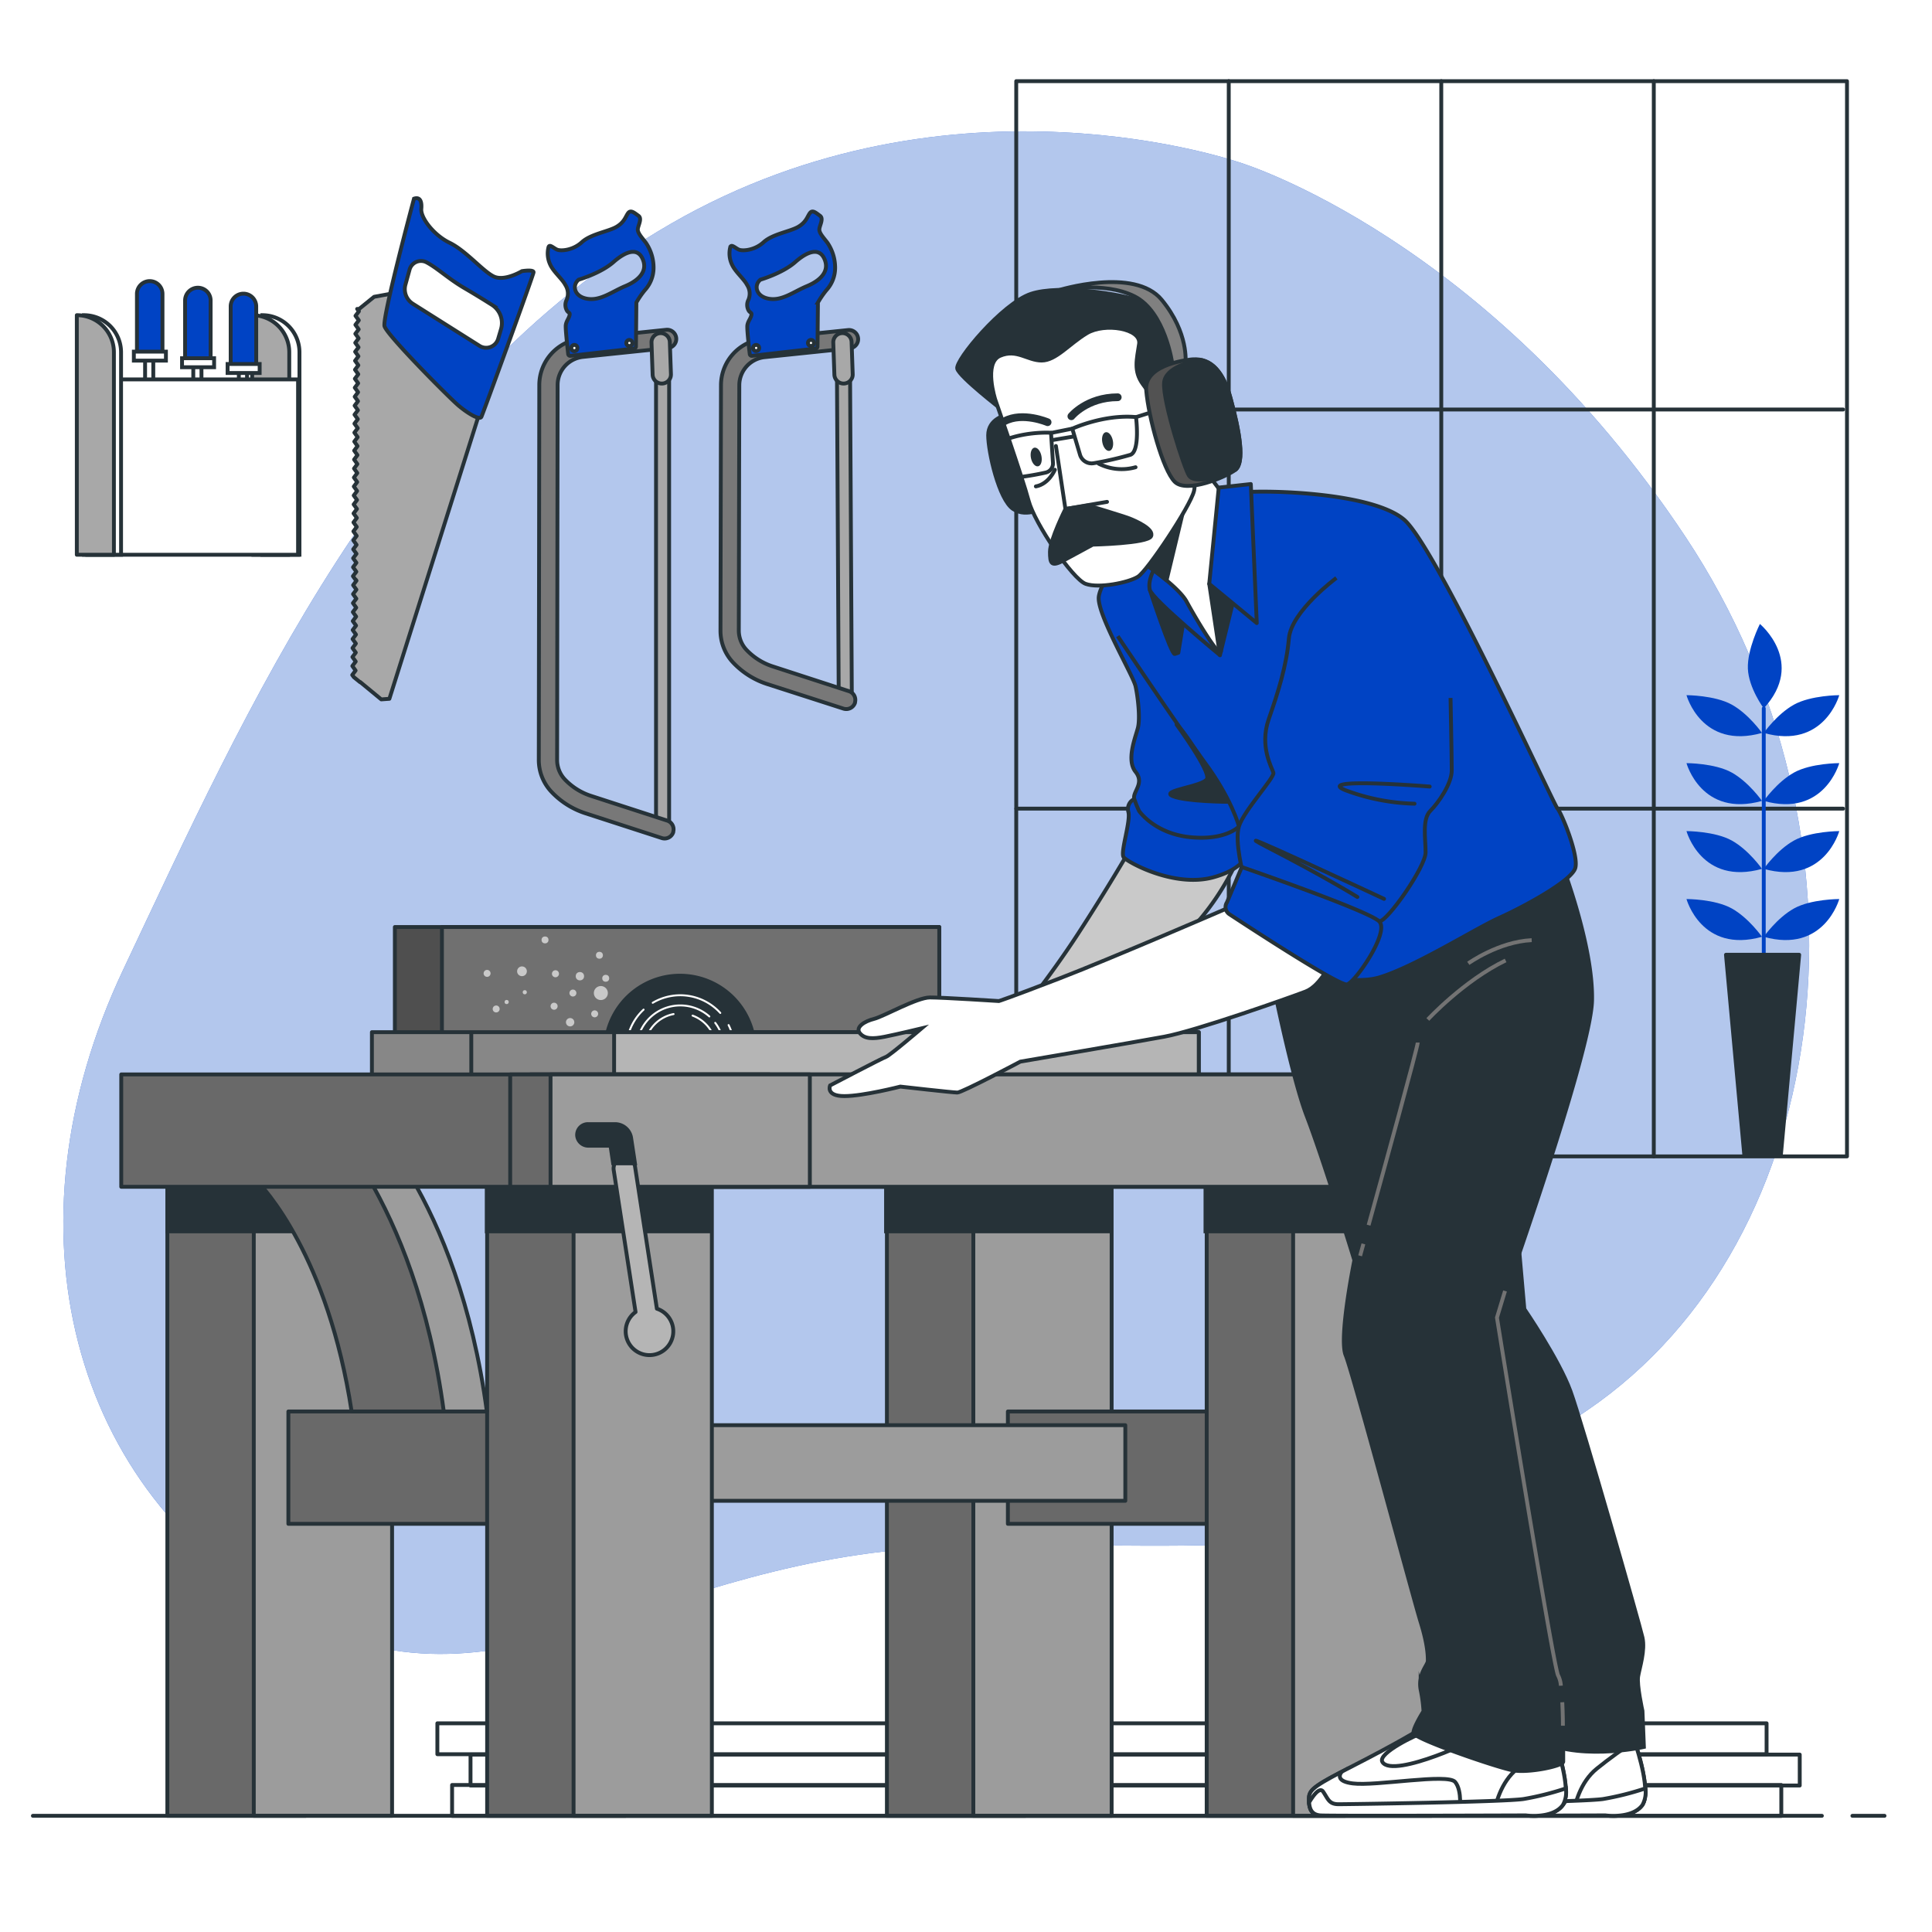 <svg class="animated" id="freepik_stories-woodworker" xmlns="http://www.w3.org/2000/svg" viewBox="0 0 500 500" version="1.1" xmlns:xlink="http://www.w3.org/1999/xlink" xmlns:svgjs="http://svgjs.com/svgjs"><style>svg#freepik_stories-woodworker:not(.animated) .animable {opacity: 0;}svg#freepik_stories-woodworker.animated #freepik--background-simple--inject-2 {animation: 1s 1 forwards cubic-bezier(.36,-0.01,.5,1.38) fadeIn;animation-delay: 0s;}svg#freepik_stories-woodworker.animated #freepik--Window--inject-2 {animation: 1s 1 forwards cubic-bezier(.36,-0.01,.5,1.38) slideUp;animation-delay: 0s;}svg#freepik_stories-woodworker.animated #freepik--Plant--inject-2 {animation: 1s 1 forwards cubic-bezier(.36,-0.01,.5,1.38) lightSpeedRight;animation-delay: 0s;}svg#freepik_stories-woodworker.animated #freepik--Tools--inject-2 {animation: 1s 1 forwards cubic-bezier(.36,-0.01,.5,1.38) slideRight;animation-delay: 0s;}svg#freepik_stories-woodworker.animated #freepik--Wood--inject-2 {animation: 1s 1 forwards cubic-bezier(.36,-0.01,.5,1.38) slideRight;animation-delay: 0s;}svg#freepik_stories-woodworker.animated #freepik--Table--inject-2 {animation: 1s 1 forwards cubic-bezier(.36,-0.01,.5,1.38) zoomIn;animation-delay: 0s;}svg#freepik_stories-woodworker.animated #freepik--Floor--inject-2 {animation: 1s 1 forwards cubic-bezier(.36,-0.01,.5,1.38) lightSpeedRight;animation-delay: 0s;}svg#freepik_stories-woodworker.animated #freepik--Character--inject-2 {animation: 1s 1 forwards cubic-bezier(.36,-0.01,.5,1.38) slideDown;animation-delay: 0s;}            @keyframes fadeIn {                0% {                    opacity: 0;                }                100% {                    opacity: 1;                }            }                    @keyframes slideUp {                0% {                    opacity: 0;                    transform: translateY(30px);                }                100% {                    opacity: 1;                    transform: inherit;                }            }                    @keyframes lightSpeedRight {              from {                transform: translate3d(50%, 0, 0) skewX(-20deg);                opacity: 0;              }              60% {                transform: skewX(10deg);                opacity: 1;              }              80% {                transform: skewX(-2deg);              }              to {                opacity: 1;                transform: translate3d(0, 0, 0);              }            }                    @keyframes slideRight {                0% {                    opacity: 0;                    transform: translateX(30px);                }                100% {                    opacity: 1;                    transform: translateX(0);                }            }                    @keyframes zoomIn {                0% {                    opacity: 0;                    transform: scale(0.5);                }                100% {                    opacity: 1;                    transform: scale(1);                }            }                    @keyframes slideDown {                0% {                    opacity: 0;                    transform: translateY(-30px);                }                100% {                    opacity: 1;                    transform: translateY(0);                }            }        </style><g id="freepik--background-simple--inject-2" style="transform-origin: 242.302px 231.017px 0px;" class="animable"><path d="M321.28,42.2S246.77,15.71,173.64,57.89s-110,125.9-141.73,193S18.47,386.15,74.29,417.26s93.79-14.75,172.11-17,99.38,9,164.37-35.27,76.74-148.74,25.47-226S321.28,42.2,321.28,42.2Z" style="fill: rgb(0, 67, 196); transform-origin: 242.302px 231.017px 0px;" id="el4l4apqi1sid" class="animable"></path><g id="elh12hhx6jn7c"><path d="M321.28,42.2S246.77,15.71,173.64,57.89s-110,125.9-141.73,193S18.47,386.15,74.29,417.26s93.79-14.75,172.11-17,99.38,9,164.37-35.27,76.74-148.74,25.47-226S321.28,42.2,321.28,42.2Z" style="fill: rgb(255, 255, 255); opacity: 0.7; transform-origin: 242.302px 231.017px 0px;" class="animable"></path></g></g><g id="freepik--Window--inject-2" style="transform-origin: 370.5px 160.135px 0px;" class="animable"><rect x="263" y="21" width="215" height="278.27" style="fill: none; stroke: rgb(38, 50, 56); stroke-linecap: round; stroke-linejoin: round; transform-origin: 370.5px 160.135px 0px;" id="elmle8eigizg8" class="animable"></rect><line x1="318" y1="21" x2="318" y2="299.27" style="fill: none; stroke: rgb(38, 50, 56); stroke-linecap: round; stroke-linejoin: round; transform-origin: 318px 160.135px 0px;" id="eluzdixkk10rn" class="animable"></line><line x1="373" y1="21" x2="373" y2="299.27" style="fill: none; stroke: rgb(38, 50, 56); stroke-linecap: round; stroke-linejoin: round; transform-origin: 373px 160.135px 0px;" id="elt9skaroctwo" class="animable"></line><line x1="428" y1="21" x2="428" y2="299.27" style="fill: none; stroke: rgb(38, 50, 56); stroke-linecap: round; stroke-linejoin: round; transform-origin: 428px 160.135px 0px;" id="elb0n0wa1mlsu" class="animable"></line><line x1="263.5" y1="105.98" x2="477" y2="105.98" style="fill: none; stroke: rgb(38, 50, 56); stroke-linecap: round; stroke-linejoin: round; transform-origin: 370.25px 105.98px 0px;" id="elsk10lll1lke" class="animable"></line><line x1="263.02" y1="209.28" x2="477" y2="209.28" style="fill: none; stroke: rgb(38, 50, 56); stroke-linecap: round; stroke-linejoin: round; transform-origin: 370.01px 209.28px 0px;" id="ely0rnblbkqt" class="animable"></line></g><g id="freepik--Plant--inject-2" style="transform-origin: 456.23px 230.205px 0px;" class="animable"><line x1="456.46" y1="248.3" x2="456.46" y2="183.33" style="fill: none; stroke: rgb(0, 67, 196); stroke-linecap: round; stroke-linejoin: round; transform-origin: 456.46px 215.815px 0px;" id="elnmt3uj1pa4o" class="animable"></line><path d="M456,242.44s-3.42-4.88-7.81-7.33-11.73-2.44-11.73-2.44S440.34,246.84,456,242.44Z" style="fill: rgb(0, 67, 196); transform-origin: 446.23px 237.979px 0px;" id="elwyeh7fte19" class="animable"></path><path d="M456.46,242.44s3.42-4.88,7.82-7.33S476,232.67,476,232.67,472.09,246.84,456.46,242.44Z" style="fill: rgb(0, 67, 196); transform-origin: 466.23px 237.979px 0px;" id="el6a7l0a3l39" class="animable"></path><path d="M456,224.86s-3.42-4.89-7.81-7.33-11.73-2.44-11.73-2.44S440.34,229.25,456,224.86Z" style="fill: rgb(0, 67, 196); transform-origin: 446.23px 220.397px 0px;" id="el7x8vf97xkn4" class="animable"></path><path d="M456.46,224.86s3.42-4.89,7.82-7.33S476,215.09,476,215.09,472.09,229.25,456.46,224.86Z" style="fill: rgb(0, 67, 196); transform-origin: 466.23px 220.397px 0px;" id="els6y8oihmknm" class="animable"></path><path d="M456,207.27s-3.42-4.88-7.81-7.33-11.73-2.44-11.73-2.44S440.34,211.67,456,207.27Z" style="fill: rgb(0, 67, 196); transform-origin: 446.23px 202.809px 0px;" id="elnmlv1lptog" class="animable"></path><path d="M456.46,207.27s3.42-4.88,7.82-7.33S476,197.5,476,197.5,472.09,211.67,456.46,207.27Z" style="fill: rgb(0, 67, 196); transform-origin: 466.23px 202.809px 0px;" id="elbsrcfp7rnj" class="animable"></path><path d="M456,189.68s-3.42-4.88-7.81-7.32-11.73-2.45-11.73-2.45S440.34,194.08,456,189.68Z" style="fill: rgb(0, 67, 196); transform-origin: 446.23px 185.219px 0px;" id="el8blux03ggdx" class="animable"></path><path d="M456.46,189.68s3.42-4.88,7.82-7.32S476,179.91,476,179.91,472.09,194.08,456.46,189.68Z" style="fill: rgb(0, 67, 196); transform-origin: 466.23px 185.219px 0px;" id="ellr8eb88olqh" class="animable"></path><path d="M456.46,183.33s-3.91-5.26-4.11-10.28,3.11-11.57,3.11-11.57S467.43,171.37,456.46,183.33Z" style="fill: rgb(0, 67, 196); transform-origin: 456.715px 172.405px 0px;" id="el84y84fco7rr" class="animable"></path><polygon points="446.68 247.09 465.63 247.09 460.89 298.93 451.42 298.93 446.68 247.09" style="fill: rgb(38, 50, 56); stroke: rgb(38, 50, 56); stroke-linecap: round; stroke-linejoin: round; transform-origin: 456.155px 273.01px 0px;" id="elxjyiz8l2x6g" class="animable"></polygon></g><g id="freepik--Tools--inject-2" style="transform-origin: 120.984px 134.15px 0px;" class="animable"><g id="el5i29zoehpx"><rect x="169.78" y="92.62" width="3.39" height="121.19" style="fill: rgb(168, 168, 168); stroke: rgb(38, 50, 56); stroke-linecap: round; stroke-linejoin: round; transform-origin: 171.475px 153.215px 0px; transform: rotate(-0.23deg);" class="animable"></rect></g><path d="M174.24,215.23a.65.65,0,0,1,0,.13,2.35,2.35,0,0,1-3,1.52l-19.82-6.43a21,21,0,0,1-8.67-5.49,12,12,0,0,1-3.31-8.32l.13-97a12.07,12.07,0,0,1,10.83-12l22-2.29a2.37,2.37,0,1,1,.49,4.72l-22,2.29a7.33,7.33,0,0,0-6.58,7.29l-.13,97a7.32,7.32,0,0,0,2,5.06,16.22,16.22,0,0,0,6.7,4.24l19.81,6.43A2.37,2.37,0,0,1,174.24,215.23Z" style="fill: rgb(120, 120, 120); stroke: rgb(38, 50, 56); stroke-linecap: round; stroke-linejoin: round; transform-origin: 157.229px 151.171px 0px;" id="eljub6vi9kcs" class="animable"></path><path d="M173.54,97.62A2.38,2.38,0,0,1,168.9,97l-.29-8.33a2.37,2.37,0,1,1,4.74-.16l.29,8.33A2.6,2.6,0,0,1,173.54,97.62Z" style="fill: rgb(168, 168, 168); stroke: rgb(38, 50, 56); stroke-linecap: round; stroke-linejoin: round; transform-origin: 171.125px 92.741px 0px;" id="el1fis1f4pyma" class="animable"></path><path d="M162.58,55.11c-.68.88-.91,2.32-3,3.57s-6.67,1.86-9,4-5.44,2.33-6.39,1.93-2-1.58-2.25-.59a6.74,6.74,0,0,0,.47,4.49c.86,1.88,3.1,3.68,3.9,5.24a4.12,4.12,0,0,1,.34,3.85,2.91,2.91,0,0,0,.14,2.9c.45.57.81.37.58,1.21s-.83,1.44-.95,2.46.62,7.39.62,7.39h0a.53.53,0,0,0,.59.53l16.48-1.88a.53.53,0,0,0,.47-.52l.11-11.4a22.61,22.61,0,0,1,2.19-3.19,8.57,8.57,0,0,0,2.26-5.73,11.46,11.46,0,0,0-2-6.56c-1-1.32-2.19-2.53-2.07-3.56s1.16-2.7.15-3.42S163.26,54.24,162.58,55.11Zm3.77,12c1.31,3.05-1,5.46-4.53,6.93s-6.44,3.88-9.9,3.27-3.87-3.58-2.16-4.93c0,0,5.71-1.66,9-4.55S165.05,64,166.35,67.1Z" style="fill: rgb(0, 67, 196); stroke: rgb(38, 50, 56); stroke-miterlimit: 10; transform-origin: 155.446px 73.42px 0px;" id="eloo3sn3eq5ri" class="animable"></path><path d="M148.85,89.29a.8.8,0,0,1,.56,1,.79.79,0,0,1-1.53-.4A.79.79,0,0,1,148.85,89.29Z" style="fill: rgb(255, 255, 255); stroke: rgb(38, 50, 56); stroke-linecap: round; stroke-linejoin: round; transform-origin: 148.649px 90.073px 0px;" id="eli180btojk9" class="animable"></path><path d="M163.08,88a.79.79,0,0,1-.4,1.53.79.79,0,1,1,.4-1.53Z" style="fill: rgb(255, 255, 255); stroke: rgb(38, 50, 56); stroke-linecap: round; stroke-linejoin: round; transform-origin: 162.88px 88.765px 0px;" id="el67dif39ewwd" class="animable"></path><polygon points="220.45 180.31 217.06 180.32 216.58 92.63 219.97 92.62 220.45 180.31" style="fill: rgb(168, 168, 168); stroke: rgb(38, 50, 56); stroke-linecap: round; stroke-linejoin: round; transform-origin: 218.515px 136.47px 0px;" id="elbzmw2jngcnc" class="animable"></polygon><path d="M221.28,181.73l0,.13a2.38,2.38,0,0,1-3,1.53L198.44,177a20.93,20.93,0,0,1-8.67-5.49,12,12,0,0,1-3.31-8.32l.13-63.48a12.07,12.07,0,0,1,10.83-12l22.05-2.29a2.37,2.37,0,0,1,.49,4.72l-22.05,2.29a7.33,7.33,0,0,0-6.58,7.29l-.13,63.48a7.31,7.31,0,0,0,2,5,16.22,16.22,0,0,0,6.7,4.24l19.81,6.44A2.37,2.37,0,0,1,221.28,181.73Z" style="fill: rgb(120, 120, 120); stroke: rgb(38, 50, 56); stroke-linecap: round; stroke-linejoin: round; transform-origin: 204.274px 134.457px 0px;" id="elms4mpvuty1m" class="animable"></path><path d="M220.58,97.62a2.38,2.38,0,0,1-4.64-.63l-.29-8.33a2.37,2.37,0,1,1,4.74-.16l.29,8.33A2.32,2.32,0,0,1,220.58,97.62Z" style="fill: rgb(168, 168, 168); stroke: rgb(38, 50, 56); stroke-linecap: round; stroke-linejoin: round; transform-origin: 218.166px 92.735px 0px;" id="elyu1j8wdwyeg" class="animable"></path><path d="M209.62,55.11c-.68.88-.91,2.32-3,3.57s-6.67,1.86-9,4-5.44,2.33-6.38,1.93-2-1.58-2.26-.59a6.69,6.69,0,0,0,.48,4.49c.86,1.88,3.09,3.68,3.89,5.24a4.12,4.12,0,0,1,.34,3.85,2.91,2.91,0,0,0,.14,2.9c.45.57.81.37.59,1.21s-.84,1.44-1,2.46.61,7.39.61,7.39h0a.53.53,0,0,0,.59.53l16.48-1.88a.53.53,0,0,0,.47-.52l.11-11.4a23.68,23.68,0,0,1,2.19-3.19,8.57,8.57,0,0,0,2.26-5.73,11.53,11.53,0,0,0-2-6.56c-1-1.32-2.2-2.53-2.08-3.56s1.16-2.7.15-3.42S210.31,54.24,209.62,55.11Zm3.78,12c1.3,3.05-1,5.46-4.54,6.93s-6.44,3.88-9.89,3.27-3.88-3.58-2.17-4.93c0,0,5.71-1.66,9-4.55S212.09,64,213.4,67.1Z" style="fill: rgb(0, 67, 196); stroke: rgb(38, 50, 56); stroke-miterlimit: 10; transform-origin: 202.461px 73.42px 0px;" id="ele091r3pxege" class="animable"></path><path d="M195.89,89.29a.79.79,0,0,1-.4,1.53.79.79,0,0,1,.4-1.53Z" style="fill: rgb(255, 255, 255); stroke: rgb(38, 50, 56); stroke-linecap: round; stroke-linejoin: round; transform-origin: 195.69px 90.055px 0px;" id="elho5jpoo8fcj" class="animable"></path><path d="M210.12,88a.79.79,0,1,1-1,.56A.79.79,0,0,1,210.12,88Z" style="fill: rgb(255, 255, 255); stroke: rgb(38, 50, 56); stroke-linecap: round; stroke-linejoin: round; transform-origin: 209.886px 88.755px 0px;" id="elq979mbe4cmj" class="animable"></path><path d="M77.5,143.57H67.9v-62h0a9.6,9.6,0,0,1,9.6,9.6Z" style="fill: rgb(255, 255, 255); stroke: rgb(38, 50, 56); stroke-miterlimit: 10; transform-origin: 72.7px 112.57px 0px;" id="el4giy4rppzjt" class="animable"></path><path d="M74.86,143.57h-9.6v-62h0a9.6,9.6,0,0,1,9.6,9.6Z" style="fill: rgb(168, 168, 168); stroke: rgb(38, 50, 56); stroke-linecap: round; stroke-linejoin: round; transform-origin: 70.06px 112.57px 0px;" id="elfq4zvanseq4" class="animable"></path><rect x="37.55" y="88.89" width="2.12" height="18.51" style="fill: rgb(255, 255, 255); stroke: rgb(38, 50, 56); stroke-miterlimit: 10; transform-origin: 38.61px 98.145px 0px;" id="elqxj4lqzlz3q" class="animable"></rect><path d="M42.05,91.8H35.44V76.06a3.31,3.31,0,0,1,3.3-3.31h0a3.31,3.31,0,0,1,3.31,3.31Z" style="fill: rgb(0, 67, 196); stroke: rgb(38, 50, 56); stroke-miterlimit: 10; transform-origin: 38.745px 82.275px 0px;" id="el6ankjmvi6fp" class="animable"></path><rect x="34.64" y="91" width="8.3" height="2.33" style="fill: rgb(255, 255, 255); stroke: rgb(38, 50, 56); stroke-miterlimit: 10; transform-origin: 38.79px 92.165px 0px;" id="el45x1ft127y6" class="animable"></rect><rect x="50.02" y="90.59" width="2.12" height="18.51" style="fill: rgb(255, 255, 255); stroke: rgb(38, 50, 56); stroke-miterlimit: 10; transform-origin: 51.08px 99.845px 0px;" id="elmwo402x72xa" class="animable"></rect><path d="M54.51,93.5H47.9V77.76a3.31,3.31,0,0,1,3.31-3.3h0a3.3,3.3,0,0,1,3.3,3.3Z" style="fill: rgb(0, 67, 196); stroke: rgb(38, 50, 56); stroke-miterlimit: 10; transform-origin: 51.205px 83.98px 0px;" id="el14y7dbtuacw" class="animable"></path><rect x="47.11" y="92.71" width="8.3" height="2.33" style="fill: rgb(255, 255, 255); stroke: rgb(38, 50, 56); stroke-miterlimit: 10; transform-origin: 51.26px 93.875px 0px;" id="el6hpvlfxwh0h" class="animable"></rect><rect x="61.81" y="92.08" width="2.12" height="18.51" style="fill: rgb(255, 255, 255); stroke: rgb(38, 50, 56); stroke-miterlimit: 10; transform-origin: 62.87px 101.335px 0px;" id="elg4n2jbm86e" class="animable"></rect><path d="M66.31,95H59.7V79.25A3.3,3.3,0,0,1,63,76h0a3.31,3.31,0,0,1,3.31,3.3Z" style="fill: rgb(0, 67, 196); stroke: rgb(38, 50, 56); stroke-miterlimit: 10; transform-origin: 63.005px 85.5px 0px;" id="elc5ln9qdlo4o" class="animable"></path><rect x="58.9" y="94.2" width="8.3" height="2.33" style="fill: rgb(255, 255, 255); stroke: rgb(38, 50, 56); stroke-miterlimit: 10; transform-origin: 63.05px 95.365px 0px;" id="elukpkn3km74i" class="animable"></rect><rect x="22.6" y="98.19" width="54.54" height="45.38" style="fill: rgb(255, 255, 255); stroke: rgb(38, 50, 56); stroke-miterlimit: 10; transform-origin: 49.87px 120.88px 0px;" id="el1ve9qxbzc3m" class="animable"></rect><path d="M31.33,143.57h-9.6v-62h0a9.6,9.6,0,0,1,9.6,9.6Z" style="fill: rgb(255, 255, 255); stroke: rgb(38, 50, 56); stroke-miterlimit: 10; transform-origin: 26.53px 112.57px 0px;" id="elp3zdpkjx9i" class="animable"></path><path d="M29.48,143.57h-9.6v-62h0a9.6,9.6,0,0,1,9.6,9.6Z" style="fill: rgb(168, 168, 168); stroke: rgb(38, 50, 56); stroke-linecap: round; stroke-linejoin: round; transform-origin: 24.68px 112.57px 0px;" id="eljy3sq66u2i9" class="animable"></path><polygon points="100.77 180.85 124.98 104.06 101.58 75.94 96.82 76.81 93.02 79.89 93.02 79.96 92.43 79.95 92.88 80.58 92 81.73 92.86 82.9 91.98 84.06 92.83 85.23 91.96 86.38 92.81 87.56 91.94 88.71 92.79 89.88 91.91 91.03 92.76 92.2 91.89 93.36 92.74 94.53 91.87 95.68 92.72 96.85 91.84 98.01 92.69 99.18 91.82 100.33 92.67 101.5 91.8 102.66 92.65 103.83 91.78 104.98 92.63 106.16 91.75 107.31 92.6 108.48 91.73 109.63 92.58 110.81 91.71 111.96 92.56 113.13 91.69 114.28 92.53 115.45 91.66 116.61 92.51 117.78 91.64 118.93 92.49 120.1 91.62 121.25 92.47 122.42 91.59 123.58 92.44 124.75 91.57 125.9 92.42 127.07 91.55 128.22 92.4 129.39 91.53 130.54 92.38 131.71 91.5 132.87 92.35 134.03 91.48 135.19 92.33 136.36 91.46 137.51 92.31 138.68 91.44 139.83 92.28 141 91.41 142.15 92.26 143.32 91.39 144.47 92.24 145.64 91.37 146.79 92.22 147.96 91.34 149.11 92 150.02 92.08 150.02 92.26 150.27 91.39 151.43 92.24 152.6 91.37 153.75 92.22 154.93 91.34 156.08 92.19 157.25 91.32 158.4 92.17 159.57 91.3 160.73 92.15 161.9 91.28 163.05 92.13 164.22 91.25 165.38 92.1 166.55 91.23 167.71 92.08 168.88 91.21 170.03 92.06 171.2 91.19 172.36 92.03 173.53 91.16 174.68 91.58 175.25 93.2 176.56 93.2 176.49 98.67 181 100.77 180.85" style="fill: rgb(168, 168, 168); stroke: rgb(38, 50, 56); stroke-linecap: round; stroke-linejoin: round; transform-origin: 108.07px 128.47px 0px;" id="el78n5qrhpxyg" class="animable"></polygon><path d="M138.08,70.49c.11-.82-3-.32-3-.32s-4.51,2.74-7.32,1.37-7.18-6.66-11.4-8.71-7.53-6.54-7.33-8.76-.5-3.13-1.89-2.65c0,0-8.24,30.72-7.63,33s16.76,18.55,19.23,20.61,5.4,3.78,5.85,2.84S138,71.3,138.08,70.49Zm-14,19L106.84,78.61a4.45,4.45,0,0,1-1.9-5L106,69.77a3.07,3.07,0,0,1,4.4-1.87c2.77,1.46,5.68,4.26,9.77,6.65,2.72,1.59,5.22,3.13,7.11,4.33a5.58,5.58,0,0,1,2.38,6.31l-.74,2.5A3.24,3.24,0,0,1,124.12,89.52Z" style="fill: rgb(0, 67, 196); stroke: rgb(38, 50, 56); stroke-miterlimit: 10; transform-origin: 118.78px 79.715px 0px;" id="elw5op8t2wdt" class="animable"></path></g><g id="freepik--Wood--inject-2" style="transform-origin: 289.48px 457.97px 0px;" class="animable"><rect x="117" y="461.95" width="344" height="8" style="fill: none; stroke: rgb(38, 50, 56); stroke-linecap: round; stroke-linejoin: round; transform-origin: 289px 465.95px 0px;" id="elyhkdrsunksm" class="animable"></rect><rect x="121.77" y="454.09" width="344" height="8" style="fill: none; stroke: rgb(38, 50, 56); stroke-linecap: round; stroke-linejoin: round; transform-origin: 293.77px 458.09px 0px;" id="el41mvrtqbbww" class="animable"></rect><rect x="113.19" y="445.99" width="344" height="8" style="fill: none; stroke: rgb(38, 50, 56); stroke-linecap: round; stroke-linejoin: round; transform-origin: 285.19px 449.99px 0px;" id="el8mtqcbrdede" class="animable"></rect></g><g id="freepik--Table--inject-2" style="transform-origin: 202.5px 354.92px 0px;" class="animable"><rect x="229.53" y="302.17" width="35.79" height="167.76" style="fill: rgb(105, 105, 105); stroke: rgb(38, 50, 56); stroke-linecap: round; stroke-linejoin: round; transform-origin: 247.425px 386.05px 0px;" id="ellor33byw29n" class="animable"></rect><rect x="251.9" y="302.17" width="35.79" height="167.76" style="fill: rgb(156, 156, 156); stroke: rgb(38, 50, 56); stroke-linecap: round; stroke-linejoin: round; transform-origin: 269.795px 386.05px 0px;" id="elczv8f4mutdk" class="animable"></rect><rect x="260.84" y="365.29" width="60.4" height="29.08" style="fill: rgb(105, 105, 105); stroke: rgb(38, 50, 56); stroke-linecap: round; stroke-linejoin: round; transform-origin: 291.04px 379.83px 0px;" id="elbgqisfrab17" class="animable"></rect><rect x="312.29" y="302.17" width="35.79" height="167.76" style="fill: rgb(105, 105, 105); stroke: rgb(38, 50, 56); stroke-linecap: round; stroke-linejoin: round; transform-origin: 330.185px 386.05px 0px;" id="el3a5bow3byrg" class="animable"></rect><rect x="334.66" y="302.17" width="35.79" height="167.76" style="fill: rgb(156, 156, 156); stroke: rgb(38, 50, 56); stroke-linecap: round; stroke-linejoin: round; transform-origin: 352.555px 386.05px 0px;" id="el8w7nc23ywtg" class="animable"></rect><rect x="161.49" y="368.84" width="129.74" height="19.57" style="fill: rgb(156, 156, 156); stroke: rgb(38, 50, 56); stroke-linecap: round; stroke-linejoin: round; transform-origin: 226.36px 378.625px 0px;" id="el4l07sssuonj" class="animable"></rect><rect x="43.31" y="302.17" width="35.79" height="167.76" style="fill: rgb(105, 105, 105); stroke: rgb(38, 50, 56); stroke-linecap: round; stroke-linejoin: round; transform-origin: 61.205px 386.05px 0px;" id="el9wmjl3bqfx9" class="animable"></rect><rect x="65.68" y="302.17" width="35.79" height="167.76" style="fill: rgb(156, 156, 156); stroke: rgb(38, 50, 56); stroke-linecap: round; stroke-linejoin: round; transform-origin: 83.575px 386.05px 0px;" id="el6l6i5aa1qjk" class="animable"></rect><rect x="43.31" y="302.17" width="60.4" height="16.5" style="fill: rgb(38, 50, 56); stroke: rgb(38, 50, 56); stroke-miterlimit: 10; transform-origin: 73.51px 310.42px 0px;" id="elafx1kq0rvyn" class="animable"></rect><rect x="74.63" y="365.29" width="60.4" height="29.08" style="fill: rgb(105, 105, 105); stroke: rgb(38, 50, 56); stroke-linecap: round; stroke-linejoin: round; transform-origin: 104.83px 379.83px 0px;" id="eldi9qw3251l" class="animable"></rect><rect x="126.07" y="302.17" width="35.79" height="167.76" style="fill: rgb(105, 105, 105); stroke: rgb(38, 50, 56); stroke-linecap: round; stroke-linejoin: round; transform-origin: 143.965px 386.05px 0px;" id="elns4cucqxoj" class="animable"></rect><rect x="148.44" y="302.17" width="35.79" height="167.76" style="fill: rgb(156, 156, 156); stroke: rgb(38, 50, 56); stroke-linecap: round; stroke-linejoin: round; transform-origin: 166.335px 386.05px 0px;" id="elr3sa6hqlwe9" class="animable"></rect><rect x="125.98" y="302.17" width="58.02" height="16.5" style="fill: rgb(38, 50, 56); stroke: rgb(38, 50, 56); stroke-miterlimit: 10; transform-origin: 154.99px 310.42px 0px;" id="elh6bvvw4hbt8" class="animable"></rect><rect x="229.31" y="302.17" width="58.02" height="16.5" style="fill: rgb(38, 50, 56); stroke: rgb(38, 50, 56); stroke-miterlimit: 10; transform-origin: 258.32px 310.42px 0px;" id="elk55s0nfx2co" class="animable"></rect><rect x="311.98" y="302.17" width="58.02" height="16.5" style="fill: rgb(38, 50, 56); stroke: rgb(38, 50, 56); stroke-miterlimit: 10; transform-origin: 340.99px 310.42px 0px;" id="elsuv8nxzbk4i" class="animable"></rect><rect x="102.19" y="239.91" width="140.88" height="38.34" style="fill: rgb(79, 79, 79); stroke: rgb(38, 50, 56); stroke-linecap: round; stroke-linejoin: round; transform-origin: 172.63px 259.08px 0px;" id="ellie84hw76ki" class="animable"></rect><rect x="114.37" y="239.91" width="128.71" height="38.34" style="fill: rgb(112, 112, 112); stroke: rgb(38, 50, 56); stroke-linecap: round; stroke-linejoin: round; transform-origin: 178.725px 259.08px 0px;" id="el06j9ye7l1f5d" class="animable"></rect><path d="M195.3,271.55c0-.05,0-.1,0-.15a19.33,19.33,0,0,0-38.65,0c0,.05,0,.1,0,.15Z" style="fill: rgb(38, 50, 56); stroke: rgb(38, 50, 56); stroke-linecap: round; stroke-linejoin: round; transform-origin: 175.975px 262.03px 0px;" id="elkf1e5pi49m" class="animable"></path><path d="M186.41,262.15a14,14,0,0,0-17.48-2.63" style="fill: none; stroke: rgb(255, 255, 255); stroke-linecap: round; stroke-linejoin: round; stroke-width: 0.5px; transform-origin: 177.67px 259.861px 0px;" id="eljytdes2mbvd" class="animable"></path><path d="M166.56,261.29a13.93,13.93,0,0,0-4.33,8.36H189.9a13.92,13.92,0,0,0-1.34-4.36" style="fill: none; stroke: rgb(255, 255, 255); stroke-linecap: round; stroke-linejoin: round; stroke-width: 0.5px; transform-origin: 176.065px 265.47px 0px;" id="eldzhue36tkbo" class="animable"></path><path d="M183.58,263.06a11.32,11.32,0,0,0-18.68,6.59h22.33a11.32,11.32,0,0,0-2.13-4.94" style="fill: none; stroke: rgb(255, 255, 255); stroke-linecap: round; stroke-linejoin: round; stroke-width: 0.5px; transform-origin: 176.065px 264.927px 0px;" id="ele5h9191yx4j" class="animable"></path><path d="M174.32,262.44a9.28,9.28,0,0,0-7.32,7.21h18.13a9.28,9.28,0,0,0-5.89-6.81" style="fill: none; stroke: rgb(255, 255, 255); stroke-linecap: round; stroke-linejoin: round; stroke-width: 0.5px; transform-origin: 176.065px 266.045px 0px;" id="elnrsmya60pr" class="animable"></path><rect x="96.25" y="267.12" width="213.99" height="11.18" style="fill: rgb(135, 135, 135); stroke: rgb(38, 50, 56); stroke-linecap: round; stroke-linejoin: round; transform-origin: 203.245px 272.71px 0px;" id="elv99uktsilte" class="animable"></rect><rect x="158.93" y="267.12" width="151.31" height="11.18" style="fill: rgb(181, 181, 181); stroke: rgb(38, 50, 56); stroke-linecap: round; stroke-linejoin: round; transform-origin: 234.585px 272.71px 0px;" id="elwm6h90h2md" class="animable"></rect><line x1="121.97" y1="277.94" x2="121.97" y2="267.29" style="fill: rgb(255, 255, 255); stroke: rgb(38, 50, 56); stroke-miterlimit: 10; transform-origin: 121.97px 272.615px 0px;" id="elakmrylt5xbj" class="animable"></line><path d="M102.19,365.29H126c-3.75-27.93-12-47.57-19.44-60.39H77C79.63,307.54,96,325.24,102.19,365.29Z" style="fill: rgb(156, 156, 156); stroke: rgb(38, 50, 56); stroke-linecap: round; stroke-linejoin: round; transform-origin: 101.5px 335.095px 0px;" id="elsnp4b0l9qm9" class="animable"></path><path d="M91,365.29h23.85c-3.74-27.93-12-47.57-19.44-60.39H65.82C68.48,307.54,84.89,325.24,91,365.29Z" style="fill: rgb(105, 105, 105); stroke: rgb(38, 50, 56); stroke-linecap: round; stroke-linejoin: round; transform-origin: 90.335px 335.095px 0px;" id="el7waxn10ibrx" class="animable"></path><rect x="31.38" y="278.06" width="304.21" height="29.08" style="fill: rgb(105, 105, 105); stroke: rgb(38, 50, 56); stroke-linecap: round; stroke-linejoin: round; transform-origin: 183.485px 292.6px 0px;" id="elmzdevah4jlm" class="animable"></rect><rect x="137.26" y="278.06" width="236.36" height="29.08" style="fill: rgb(156, 156, 156); stroke: rgb(38, 50, 56); stroke-linecap: round; stroke-linejoin: round; transform-origin: 255.44px 292.6px 0px;" id="eluwarf8do8t" class="animable"></rect><rect x="132.04" y="278.06" width="67.11" height="29.08" style="fill: rgb(105, 105, 105); stroke: rgb(38, 50, 56); stroke-linecap: round; stroke-linejoin: round; transform-origin: 165.595px 292.6px 0px;" id="ellbhgm54hdns" class="animable"></rect><rect x="142.48" y="278.06" width="67.11" height="29.08" style="fill: rgb(156, 156, 156); stroke: rgb(38, 50, 56); stroke-linecap: round; stroke-linejoin: round; transform-origin: 176.035px 292.6px 0px;" id="elg8sbiu2hb49" class="animable"></rect><path d="M170,338.69l-5.66-36.82a2.8,2.8,0,0,0-5.53.85l5.67,36.83a6.16,6.16,0,1,0,5.52-.86Z" style="fill: rgb(181, 181, 181); stroke: rgb(38, 50, 56); stroke-linecap: round; stroke-linejoin: round; transform-origin: 166.519px 325.159px 0px;" id="el0rzahexxqmc" class="animable"></path><path d="M158.68,301.07h5.65l-1-6.57a4.22,4.22,0,0,0-4.17-3.58h-7a2.79,2.79,0,0,0-2.78,3.08,2.9,2.9,0,0,0,2.94,2.51H158Z" style="fill: rgb(38, 50, 56); stroke: rgb(38, 50, 56); stroke-miterlimit: 10; transform-origin: 156.847px 295.995px 0px;" id="elye7tsrcvr7" class="animable"></path><path d="M153.69,257a1.81,1.81,0,1,0,1.8-1.81A1.81,1.81,0,0,0,153.69,257Z" style="fill: rgb(201, 201, 201); transform-origin: 155.5px 257px 0px;" id="elcnaivuhwg2p" class="animable"></path><circle cx="150.08" cy="252.64" r="1.08" style="fill: rgb(201, 201, 201); transform-origin: 150.08px 252.64px 0px;" id="elpzrwvds3gi" class="animable"></circle><path d="M142.49,260.4a.91.91,0,1,0,.91-.9A.9.9,0,0,0,142.49,260.4Z" style="fill: rgb(201, 201, 201); transform-origin: 143.4px 260.41px 0px;" id="elpw8n6owfp8" class="animable"></path><path d="M147.37,257a.9.9,0,1,0,.9-.9A.9.9,0,0,0,147.37,257Z" style="fill: rgb(201, 201, 201); transform-origin: 148.27px 257px 0px;" id="el2h7bsuqnk5u" class="animable"></path><path d="M125.16,251.91a.9.9,0,1,0,.9-.9A.9.9,0,0,0,125.16,251.91Z" style="fill: rgb(201, 201, 201); transform-origin: 126.06px 251.91px 0px;" id="eluzzh0bb1j3f" class="animable"></path><path d="M142.85,251.91a.91.91,0,1,0,1.81,0,.91.91,0,0,0-1.81,0Z" style="fill: rgb(201, 201, 201); transform-origin: 143.755px 252.005px 0px;" id="elzsc0efkqsar" class="animable"></path><circle cx="156.76" cy="253.18" r="0.9" style="fill: rgb(201, 201, 201); transform-origin: 156.76px 253.18px 0px;" id="elfdepgl108o" class="animable"></circle><path d="M127.51,261.12a.9.9,0,1,0,.9-.9A.9.9,0,0,0,127.51,261.12Z" style="fill: rgb(201, 201, 201); transform-origin: 128.41px 261.12px 0px;" id="eleafkrze88c7" class="animable"></path><circle cx="155.13" cy="247.22" r="0.9" style="fill: rgb(201, 201, 201); transform-origin: 155.13px 247.22px 0px;" id="elm13zes3z6v" class="animable"></circle><circle cx="141.05" cy="243.25" r="0.9" style="fill: rgb(201, 201, 201); transform-origin: 141.05px 243.25px 0px;" id="elcrps7yv6xfb" class="animable"></circle><path d="M153,262.39a.9.9,0,1,0,.9-.91A.9.9,0,0,0,153,262.39Z" style="fill: rgb(201, 201, 201); transform-origin: 153.9px 262.38px 0px;" id="el8fmddu4gng3" class="animable"></path><path d="M133.83,251.37a1.26,1.26,0,1,0,1.26-1.26A1.26,1.26,0,0,0,133.83,251.37Z" style="fill: rgb(201, 201, 201); transform-origin: 135.09px 251.37px 0px;" id="el59vqpk1ae7g" class="animable"></path><circle cx="131.12" cy="259.32" r="0.54" style="fill: rgb(201, 201, 201); transform-origin: 131.12px 259.32px 0px;" id="elripvioflt5k" class="animable"></circle><path d="M146.47,264.55a1.08,1.08,0,1,0,1.08-1.08A1.08,1.08,0,0,0,146.47,264.55Z" style="fill: rgb(201, 201, 201); transform-origin: 147.55px 264.55px 0px;" id="ele23ifsxqxrc" class="animable"></path><circle cx="135.81" cy="256.79" r="0.54" style="fill: rgb(201, 201, 201); transform-origin: 135.81px 256.79px 0px;" id="eles4akk3ikis" class="animable"></circle></g><g id="freepik--Floor--inject-2" style="transform-origin: 248.11px 469.93px 0px;" class="animable"><line x1="479.4" y1="469.93" x2="487.71" y2="469.93" style="fill: none; stroke: rgb(38, 50, 56); stroke-linecap: round; stroke-linejoin: round; transform-origin: 483.555px 469.93px 0px;" id="el79eybitafa7" class="animable"></line><line x1="8.51" y1="469.93" x2="471.5" y2="469.93" style="fill: none; stroke: rgb(38, 50, 56); stroke-linecap: round; stroke-linejoin: round; transform-origin: 240.005px 469.93px 0px;" id="ell4kjmyd9l4e" class="animable"></line></g><g id="freepik--Character--inject-2" style="transform-origin: 320.3px 271.473px 0px;" class="animable"><path d="M388.31,448.68c-.58,0-11.34,5-10,7.3s8.07.58,13.83-1.54,6.92-3.07,6.92-3.07Z" style="fill: rgb(255, 255, 255); stroke: rgb(38, 50, 56); stroke-miterlimit: 10; transform-origin: 388.627px 452.877px 0px;" id="elfvkgjuuu9nn" class="animable"></path><path d="M387.73,447.72s-6,3.65-16.91,9.22-11.53,6.34-11.53,8.84.77,3.84,2.89,4,53.22,0,53.22,0,6.92,1,9.61-2.69-2.31-17.49-2.31-17.49Z" style="fill: rgb(255, 255, 255); stroke: rgb(38, 50, 56); stroke-miterlimit: 10; transform-origin: 392.547px 458.812px 0px;" id="el9on33vxlm3" class="animable"></path><path d="M397.15,461.17c-1.93-2.31-20.56,1.15-26.52.38-4-.51-3.58-2.06-2.87-3-8,4.16-8.47,5-8.47,7.26,0,2.5.77,3.84,2.89,4,1.3.11,21.14.09,36.21.05,0-.57-.09-1-.09-1S399.07,463.47,397.15,461.17Z" style="fill: rgb(255, 255, 255); stroke: rgb(38, 50, 56); stroke-miterlimit: 10; transform-origin: 378.871px 464.221px 0px;" id="ely0fr7kz6we" class="animable"></path><path d="M415.4,469.82s6.92,1,9.61-2.69c2.26-3.08-.92-13.37-2-16.55-3,2-6.65,4.63-9.74,7.13-4.37,3.52-5.73,9.29-6.16,12.13Z" style="fill: rgb(255, 255, 255); stroke: rgb(38, 50, 56); stroke-miterlimit: 10; transform-origin: 416.456px 460.262px 0px;" id="eldxg7695gb45" class="animable"></path><path d="M367,466.93c-2.5,0-2.69-1.34-4-3.26-.91-1.31-2.61,1.1-3.62,2.79.14,2.06.94,3.18,2.86,3.36,2.11.19,53.22,0,53.22,0s6.92,1,9.61-2.69a7.07,7.07,0,0,0,.77-4.3,74.33,74.33,0,0,1-11,2.76C409.25,466.36,369.48,466.93,367,466.93Z" style="fill: rgb(255, 255, 255); stroke: rgb(38, 50, 56); stroke-miterlimit: 10; transform-origin: 392.643px 466.387px 0px;" id="ele3ygme0hnsp" class="animable"></path><path d="M367.18,447.72s-6,3.65-16.91,9.22-11.53,6.34-11.53,8.84.77,3.84,2.88,4,53.22,0,53.22,0,6.92,1,9.61-2.69-2.3-17.49-2.3-17.49Z" style="fill: rgb(255, 255, 255); stroke: rgb(38, 50, 56); stroke-miterlimit: 10; transform-origin: 371.993px 458.812px 0px;" id="elt0tgerpyt6n" class="animable"></path><path d="M376.59,461.17c-1.92-2.31-20.56,1.15-26.51.38-4-.51-3.58-2.06-2.88-3-8,4.16-8.46,5-8.46,7.26,0,2.5.77,3.84,2.88,4,1.3.11,21.14.09,36.22.05,0-.57-.1-1-.1-1S378.51,463.47,376.59,461.17Z" style="fill: rgb(255, 255, 255); stroke: rgb(38, 50, 56); stroke-miterlimit: 10; transform-origin: 358.316px 464.221px 0px;" id="eljj8ulw2jsrk" class="animable"></path><path d="M394.84,469.82s6.92,1,9.61-2.69c2.27-3.08-.92-13.37-2-16.55-3,2-6.64,4.63-9.74,7.13-4.36,3.52-5.73,9.29-6.15,12.13Z" style="fill: rgb(255, 255, 255); stroke: rgb(38, 50, 56); stroke-miterlimit: 10; transform-origin: 395.904px 460.262px 0px;" id="elnf351rq1mfh" class="animable"></path><path d="M346.42,466.93c-2.49,0-2.69-1.34-4-3.26-.91-1.31-2.62,1.1-3.62,2.79.13,2.06.94,3.18,2.85,3.36,2.11.19,53.22,0,53.22,0s6.92,1,9.61-2.69a6.93,6.93,0,0,0,.77-4.3,74.18,74.18,0,0,1-11,2.76C388.7,466.36,348.92,466.93,346.42,466.93Z" style="fill: rgb(255, 255, 255); stroke: rgb(38, 50, 56); stroke-miterlimit: 10; transform-origin: 372.061px 466.387px 0px;" id="el8kcwe44lp1p" class="animable"></path><path d="M367.75,448.68c-.57,0-11.33,5-10,7.3s8.07.58,13.84-1.54,6.91-3.07,6.91-3.07Z" style="fill: rgb(255, 255, 255); stroke: rgb(38, 50, 56); stroke-miterlimit: 10; transform-origin: 368.068px 452.877px 0px;" id="eln2irjrwp2ml" class="animable"></path><path d="M392.63,317.53l1.87,21.25s8.94,13.05,11.93,21.25,17.89,60.39,18.64,63.75-.75,7.83-1.12,10.07,1.12,8.94,1.12,8.94l.37,9.32s-18.27,4.1-28.71-2.61-15.28-45.11-18.26-73.07-8.21-30.19-.75-43.24S392.63,317.53,392.63,317.53Z" style="fill: rgb(38, 50, 56); stroke: rgb(38, 50, 56); stroke-miterlimit: 10; transform-origin: 399.667px 385.44px 0px;" id="eloq0rwzgqhd" class="animable"></path><path d="M327.76,246s6,31.32,10.44,42.87,12.31,37.28,12.31,37.28-4.11,20.14-2.24,24.61,17.52,63,19.39,69,1.86,8.95,1.86,10.06-2.61,3.36-1.86,7.46a37.66,37.66,0,0,1,.74,5.59s-2.61,4.1-2.61,5.6,21.62,8.94,25.72,9.69,13.05-1.12,13.05-2.24V438.32c0-4.1-2.61-13.05-4.47-20.5s-6.34-42.51-8.2-53.32S387.41,341,387.41,341s24.24-67.86,24.61-82-7.83-35.42-7.83-35.42-49.58,20.51-58.53,20.51S326.27,243,326.27,243Z" style="fill: rgb(38, 50, 56); stroke: rgb(38, 50, 56); stroke-miterlimit: 10; transform-origin: 369.151px 340.956px 0px;" id="els3embx0txm" class="animable"></path><path d="M354.19,317.07c4.14-15,12.72-46.13,12.72-47.26" style="fill: none; stroke: rgb(115, 115, 115); stroke-miterlimit: 10; transform-origin: 360.55px 293.44px 0px;" id="elsnepcglckzh" class="animable"></path><path d="M404.32,440.54c.16,3.11.16,6.08.16,6.08" style="fill: none; stroke: rgb(115, 115, 115); stroke-miterlimit: 10; transform-origin: 404.4px 443.58px 0px;" id="elqgqszs34oxk" class="animable"></path><path d="M389.5,334.1,387.41,341s14.64,91,15.85,92.65a6.81,6.81,0,0,1,.69,2.61" style="fill: none; stroke: rgb(115, 115, 115); stroke-miterlimit: 10; transform-origin: 395.68px 385.18px 0px;" id="elex5bcqr93d" class="animable"></path><path d="M352,325s.31-1.14.85-3.09" style="fill: none; stroke: rgb(115, 115, 115); stroke-miterlimit: 10; transform-origin: 352.425px 323.455px 0px;" id="elyvdjabzeof" class="animable"></path><path d="M369.52,263.84s9.32-10.06,20.13-15.28" style="fill: none; stroke: rgb(115, 115, 115); stroke-miterlimit: 10; transform-origin: 379.585px 256.2px 0px;" id="elhd5xrs54oir" class="animable"></path><path d="M380,249.31s7.83-5.6,16.4-6" style="fill: none; stroke: rgb(115, 115, 115); stroke-miterlimit: 10; transform-origin: 388.2px 246.31px 0px;" id="el615lsylhge3" class="animable"></path><path d="M292,220.62s-5.53,9.53-12.92,20.91-15.68,21.54-15.68,21.54l22.14-2.77s18.15-13.84,25.84-23.38a66.48,66.48,0,0,0,10.77-19.07Z" style="fill: rgb(201, 201, 201); stroke: rgb(38, 50, 56); stroke-miterlimit: 10; transform-origin: 292.775px 240.46px 0px;" id="eli8yjo0febel" class="animable"></path><path d="M293.57,206.78a2.84,2.84,0,0,0-1.54,3.38c.62,2.46-2.15,10.46-1.23,11.69s13.12,8,23.27,5.18,9.65-8.56,9.95-10.1-2.46-11.38-2.46-11.38Z" style="fill: rgb(0, 67, 196); stroke: rgb(38, 50, 56); stroke-miterlimit: 10; transform-origin: 307.327px 216.631px 0px;" id="eldteo164zbh" class="animable"></path><path d="M297.88,133s-13.54,16.91-13.54,21.83,8.92,20,9.54,22.77,1.23,8.3.61,10.76-3.07,8.31-.61,11.38-.92,5.23-.31,7.08a27.07,27.07,0,0,0,1.23,3.07s4,5.85,13.23,6.77,12.61-2.77,12.61-2.77,3.08,27.38,4.92,31.38,22.15,10.45,31.38,7.69S381.85,240.3,388,237.54s18.76-9.54,19.69-12.92-3.69-14.46-4.62-15.38-31.37-67.67-39.68-74.75-35.37-7.69-41.83-7.07S301.26,131.11,297.88,133Z" style="fill: rgb(0, 67, 196); stroke: rgb(38, 50, 56); stroke-miterlimit: 10; transform-origin: 346.076px 190.431px 0px;" id="elqe6tqb56xf" class="animable"></path><path d="M304.51,187.53s8.84,12.09,7.86,14.06-12.32,3-8.87,4.44,14.29,1.48,14.29,1.48-10.32-17.52-13.28-20" style="fill: rgb(38, 50, 56); stroke: rgb(38, 50, 56); stroke-linecap: round; stroke-linejoin: round; transform-origin: 310.32px 197.51px 0px;" id="eliuh507mvzw" class="animable"></path><path d="M320.64,213.85s-1.85-7.07-8.92-16.61-22.45-32.6-22.45-32.6" style="fill: none; stroke: rgb(38, 50, 56); stroke-miterlimit: 10; transform-origin: 304.955px 189.245px 0px;" id="ellu3e3bu472j" class="animable"></path><path d="M260.35,107.43s-4.61.92-4.61,5.22,2.77,16.61,6.46,19.08,8.3-.62,8.3-.62l-8-24.61Z" style="fill: rgb(38, 50, 56); stroke: rgb(38, 50, 56); stroke-linecap: round; stroke-linejoin: round; transform-origin: 263.12px 119.594px 0px;" id="elhug139r8hyt" class="animable"></path><path d="M297.57,152.64s5.54,16.92,6.46,16.61l.92-.31,2.16-13.22Z" style="fill: rgb(38, 50, 56); stroke: rgb(38, 50, 56); stroke-linecap: round; stroke-linejoin: round; transform-origin: 302.34px 160.947px 0px;" id="elp19tv2lnnpe" class="animable"></path><path d="M298.8,147.1s-1.84,3.08-1.23,5.54,18.15,16.92,18.15,16.92l-8.31-24.92S300.65,143.11,298.8,147.1Z" style="fill: rgb(0, 67, 196); stroke: rgb(38, 50, 56); stroke-linecap: round; stroke-linejoin: round; transform-origin: 306.583px 156.956px 0px;" id="elaghzz8ii4p" class="animable"></path><path d="M295.72,145.57s9.23,6.15,11.39,10.15S316,171.1,316,168.33s2.46-31.68,3.38-34.14S311.1,121,311.1,121s-4.61,2.46-8.61,9.23A88.46,88.46,0,0,0,295.72,145.57Z" style="fill: rgb(255, 255, 255); stroke: rgb(38, 50, 56); stroke-linecap: round; stroke-linejoin: round; transform-origin: 307.582px 144.88px 0px;" id="eluyrwfcflay" class="animable"></path><path d="M295.72,145.57s3.14,2.09,6.18,4.62L307.23,128l-4.77,2.2A89.2,89.2,0,0,0,295.72,145.57Z" style="fill: rgb(38, 50, 56); stroke: rgb(38, 50, 56); stroke-linecap: round; stroke-linejoin: round; transform-origin: 301.475px 139.095px 0px;" id="elrihu59q7rhi" class="animable"></path><path d="M259.12,105.89s-10.76-8.31-11.38-10.46,11.69-16.92,19.07-19.38,23.69,0,28,1.85,6.77,3.07,8.31,9.22,1.84,8.62,1.53,10.46.62,15.38.62,15.38-11.07-13.22-18.15-17.22S273,97,266.81,99.12,259.12,105.89,259.12,105.89Z" style="fill: rgb(38, 50, 56); stroke: rgb(38, 50, 56); stroke-linecap: round; stroke-linejoin: round; transform-origin: 276.494px 93.987px 0px;" id="elsl3roadrq2" class="animable"></path><path d="M257.58,103.43s7.08,20.3,8.62,26.14,11.38,20.3,14.76,21.53,11.07-.3,13.53-1.84S308,131.11,309,127.11s-2.77-12.3-3.69-14.15-7.07-10.15-9.54-13.53S294.19,93,294.8,89s-8.92-5.54-13.53-2.77-8,7.08-11.69,7.08-6.46-3.08-10.77-1.23S257.58,103.43,257.58,103.43Z" style="fill: rgb(255, 255, 255); stroke: rgb(38, 50, 56); stroke-linecap: round; stroke-linejoin: round; transform-origin: 282.841px 118.187px 0px;" id="elu7w9c1f5178" class="animable"></path><polyline points="273.27 115.42 275.73 131.72 286.5 129.88" style="fill: none; stroke: rgb(38, 50, 56); stroke-linecap: round; stroke-linejoin: round; transform-origin: 279.885px 123.57px 0px;" id="el827sj833409" class="animable"></polyline><path d="M275.73,131.73s-4,8-4,11.07.31,4,3.69,2.15l7.39-4s14.15-.3,15.07-2.15-4-4-5.54-4.61-10.76-3.39-10.76-3.39Z" style="fill: rgb(38, 50, 56); stroke: rgb(38, 50, 56); stroke-linecap: round; stroke-linejoin: round; transform-origin: 284.862px 138.349px 0px;" id="el8u52ov5t108" class="animable"></path><path d="M277.27,107.73s4-4.92,12-4.92" style="fill: none; stroke: rgb(38, 50, 56); stroke-linecap: round; stroke-linejoin: round; stroke-width: 2px; transform-origin: 283.27px 105.27px 0px;" id="elg56qyndm7yk" class="animable"></path><path d="M271.12,109.27S264.66,106.5,260,109" style="fill: none; stroke: rgb(38, 50, 56); stroke-linecap: round; stroke-linejoin: round; stroke-width: 2px; transform-origin: 265.56px 108.612px 0px;" id="elzf33al3emcb" class="animable"></path><path d="M257.28,115.12s1.84,8.61,4.3,8.61a73.33,73.33,0,0,0,9-1.42,2.42,2.42,0,0,0,1.93-2.51L272,112S264,111.42,257.28,115.12Z" style="fill: none; stroke: rgb(38, 50, 56); stroke-linecap: round; stroke-linejoin: round; transform-origin: 264.897px 117.848px 0px;" id="eler53wywdwrv" class="animable"></path><path d="M294,107.94s1.13,8.78-1.44,9.76a85.49,85.49,0,0,1-9.47,2.17,3.14,3.14,0,0,1-3.58-2.17l-2-6.76S285.63,107.18,294,107.94Z" style="fill: none; stroke: rgb(38, 50, 56); stroke-linecap: round; stroke-linejoin: round; transform-origin: 285.879px 113.881px 0px;" id="elpynly565qfs" class="animable"></path><line x1="272.04" y1="112.04" x2="277.49" y2="110.94" style="fill: none; stroke: rgb(38, 50, 56); stroke-linecap: round; stroke-linejoin: round; transform-origin: 274.765px 111.49px 0px;" id="el3gi4yecpxnw" class="animable"></line><line x1="272.35" y1="113.89" x2="277.88" y2="112.96" style="fill: none; stroke: rgb(38, 50, 56); stroke-linecap: round; stroke-linejoin: round; transform-origin: 275.115px 113.425px 0px;" id="el7lhdththiic" class="animable"></line><line x1="294.02" y1="107.94" x2="302.49" y2="105.27" style="fill: none; stroke: rgb(38, 50, 56); stroke-linecap: round; stroke-linejoin: round; transform-origin: 298.255px 106.605px 0px;" id="elvi3b4a6nc2c" class="animable"></line><path d="M269.52,118c.27,1.33-.11,2.53-.86,2.68s-1.58-.8-1.85-2.13.12-2.54.87-2.69S269.25,116.63,269.52,118Z" style="fill: rgb(38, 50, 56); transform-origin: 268.166px 118.27px 0px;" id="el4022mn5oauy" class="animable"></path><path d="M288,114c.27,1.33-.12,2.53-.87,2.68s-1.57-.8-1.84-2.13.11-2.54.86-2.69S287.71,112.63,288,114Z" style="fill: rgb(38, 50, 56); transform-origin: 286.644px 114.27px 0px;" id="elch36mas50ff" class="animable"></path><path d="M284.34,120a13.21,13.21,0,0,0,9.54.92" style="fill: none; stroke: rgb(38, 50, 56); stroke-linecap: round; stroke-linejoin: round; transform-origin: 289.11px 120.708px 0px;" id="el9o9de1wsei6" class="animable"></path><path d="M273,121.57s-1.53,3.7-4.92,4.31" style="fill: none; stroke: rgb(38, 50, 56); stroke-linecap: round; stroke-linejoin: round; transform-origin: 270.54px 123.725px 0px;" id="eljnnt0p7akc" class="animable"></path><path d="M303.41,94.2s-1.84-13.53-9.84-17.53-19.68-1.54-19.68-1.54,19.68-6.15,26.76,2.46,6.15,16.3,6.15,16.3Z" style="fill: gray; stroke: rgb(38, 50, 56); stroke-linecap: round; stroke-linejoin: round; transform-origin: 290.365px 83.601px 0px;" id="elwuao1dtx6vs" class="animable"></path><path d="M308.64,93s-12.61.92-12,8,4.3,20.6,7.38,23.68,13.23-1.23,15.69-3.08,1.12-9.82-1.23-18.45C316.64,96.35,313.57,92.66,308.64,93Z" style="fill: rgb(82, 82, 82); stroke: rgb(38, 50, 56); stroke-linecap: round; stroke-linejoin: round; transform-origin: 308.82px 109.368px 0px;" id="el5zloxouw126" class="animable"></path><path d="M318.49,103.12c-1.58-5.8-4.07-9.33-7.84-10-2.31.4-9.13,1.94-9.39,6-.31,4.92,5.23,22.15,6.46,24s6.46.93,12-1.54C322.18,119.73,320.84,111.75,318.49,103.12Z" style="fill: rgb(38, 50, 56); stroke: rgb(38, 50, 56); stroke-linecap: round; stroke-linejoin: round; transform-origin: 311.139px 108.609px 0px;" id="elgd4jh2ne64i" class="animable"></path><polygon points="312.95 151.1 315.72 169.56 320.64 149.56 312.95 151.1" style="fill: rgb(38, 50, 56); stroke: rgb(38, 50, 56); stroke-linecap: round; stroke-linejoin: round; transform-origin: 316.795px 159.56px 0px;" id="eldjelf5uldtp" class="animable"></polygon><polygon points="312.95 151.1 325.25 161.25 323.71 125.27 315.41 126.19 312.95 151.1" style="fill: rgb(0, 67, 196); stroke: rgb(38, 50, 56); stroke-linecap: round; stroke-linejoin: round; transform-origin: 319.1px 143.26px 0px;" id="elie6m5gomol" class="animable"></polygon><path d="M317.56,235.08S287.73,248,274.19,253.22s-15.68,5.85-15.68,5.85-14.46-.93-17.84-.93-12,4.93-14.46,5.54-4.92,2.15-3.69,3.69,3.38,1.54,6.46.93,9.53-2.16,9.53-2.16-8.3,7.08-9.22,7.38-14.46,7.39-14.46,7.39-1.23,2.76,3.69,2.76S233,281.21,233,281.21s13.53,1.54,14.76,1.54,16.3-8,16.3-8,28.92-4.92,37.22-6.45,32.61-10.16,36.6-11.69,6.77-8,7.69-9.23S317.56,235.08,317.56,235.08Z" style="fill: rgb(255, 255, 255); stroke: rgb(38, 50, 56); stroke-miterlimit: 10; transform-origin: 280.142px 259.375px 0px;" id="el7y5prz0fcor" class="animable"></path><path d="M345.86,149.57s-11.69,8.61-12.3,15.68-2.77,13.84-5.23,20.92.92,12.61,1.23,13.84-7.69,9.84-8.92,13.84,1.23,12.92,1.23,12.92,32.91,11.69,35.07,11.69,12-14.15,12-17.84-.92-8.61,1.23-10.77,5.54-7.07,5.54-10.45-.31-18.77-.31-18.77" style="fill: rgb(0, 67, 196); stroke: rgb(38, 50, 56); stroke-miterlimit: 10; transform-origin: 348.003px 194.015px 0px;" id="el1o0afbfuw26" class="animable"></path><path d="M321.38,224.39l-3.85,9.14a2.22,2.22,0,0,0,.64,3.07c6.58,4.32,28.63,18.68,30.46,18.16,2.15-.61,11.07-13.53,8.31-16.3S321.38,224.39,321.38,224.39Z" style="fill: rgb(0, 67, 196); stroke: rgb(38, 50, 56); stroke-miterlimit: 10; transform-origin: 337.317px 239.582px 0px;" id="el9lievhamkvj" class="animable"></path><path d="M370,203.56s-30.54-2.46-21.67,1A54.93,54.93,0,0,0,366.07,208" style="fill: none; stroke: rgb(38, 50, 56); stroke-linecap: round; stroke-linejoin: round; transform-origin: 358.357px 205.356px 0px;" id="elt6gp03zpuhn" class="animable"></path><path d="M358.19,232.63s-45.33-21.18-30.06-13.3,23.16,12.81,23.16,12.81" style="fill: none; stroke: rgb(38, 50, 56); stroke-linecap: round; stroke-linejoin: round; transform-origin: 341.588px 225.102px 0px;" id="elmu0ikqpdn5j" class="animable"></path></g><defs>     <filter id="active" height="200%">         <feMorphology in="SourceAlpha" result="DILATED" operator="dilate" radius="2"></feMorphology>                <feFlood flood-color="#32DFEC" flood-opacity="1" result="PINK"></feFlood>        <feComposite in="PINK" in2="DILATED" operator="in" result="OUTLINE"></feComposite>        <feMerge>            <feMergeNode in="OUTLINE"></feMergeNode>            <feMergeNode in="SourceGraphic"></feMergeNode>        </feMerge>    </filter>    <filter id="hover" height="200%">        <feMorphology in="SourceAlpha" result="DILATED" operator="dilate" radius="2"></feMorphology>                <feFlood flood-color="#ff0000" flood-opacity="0.5" result="PINK"></feFlood>        <feComposite in="PINK" in2="DILATED" operator="in" result="OUTLINE"></feComposite>        <feMerge>            <feMergeNode in="OUTLINE"></feMergeNode>            <feMergeNode in="SourceGraphic"></feMergeNode>        </feMerge>            <feColorMatrix type="matrix" values="0   0   0   0   0                0   1   0   0   0                0   0   0   0   0                0   0   0   1   0 "></feColorMatrix>    </filter></defs></svg>